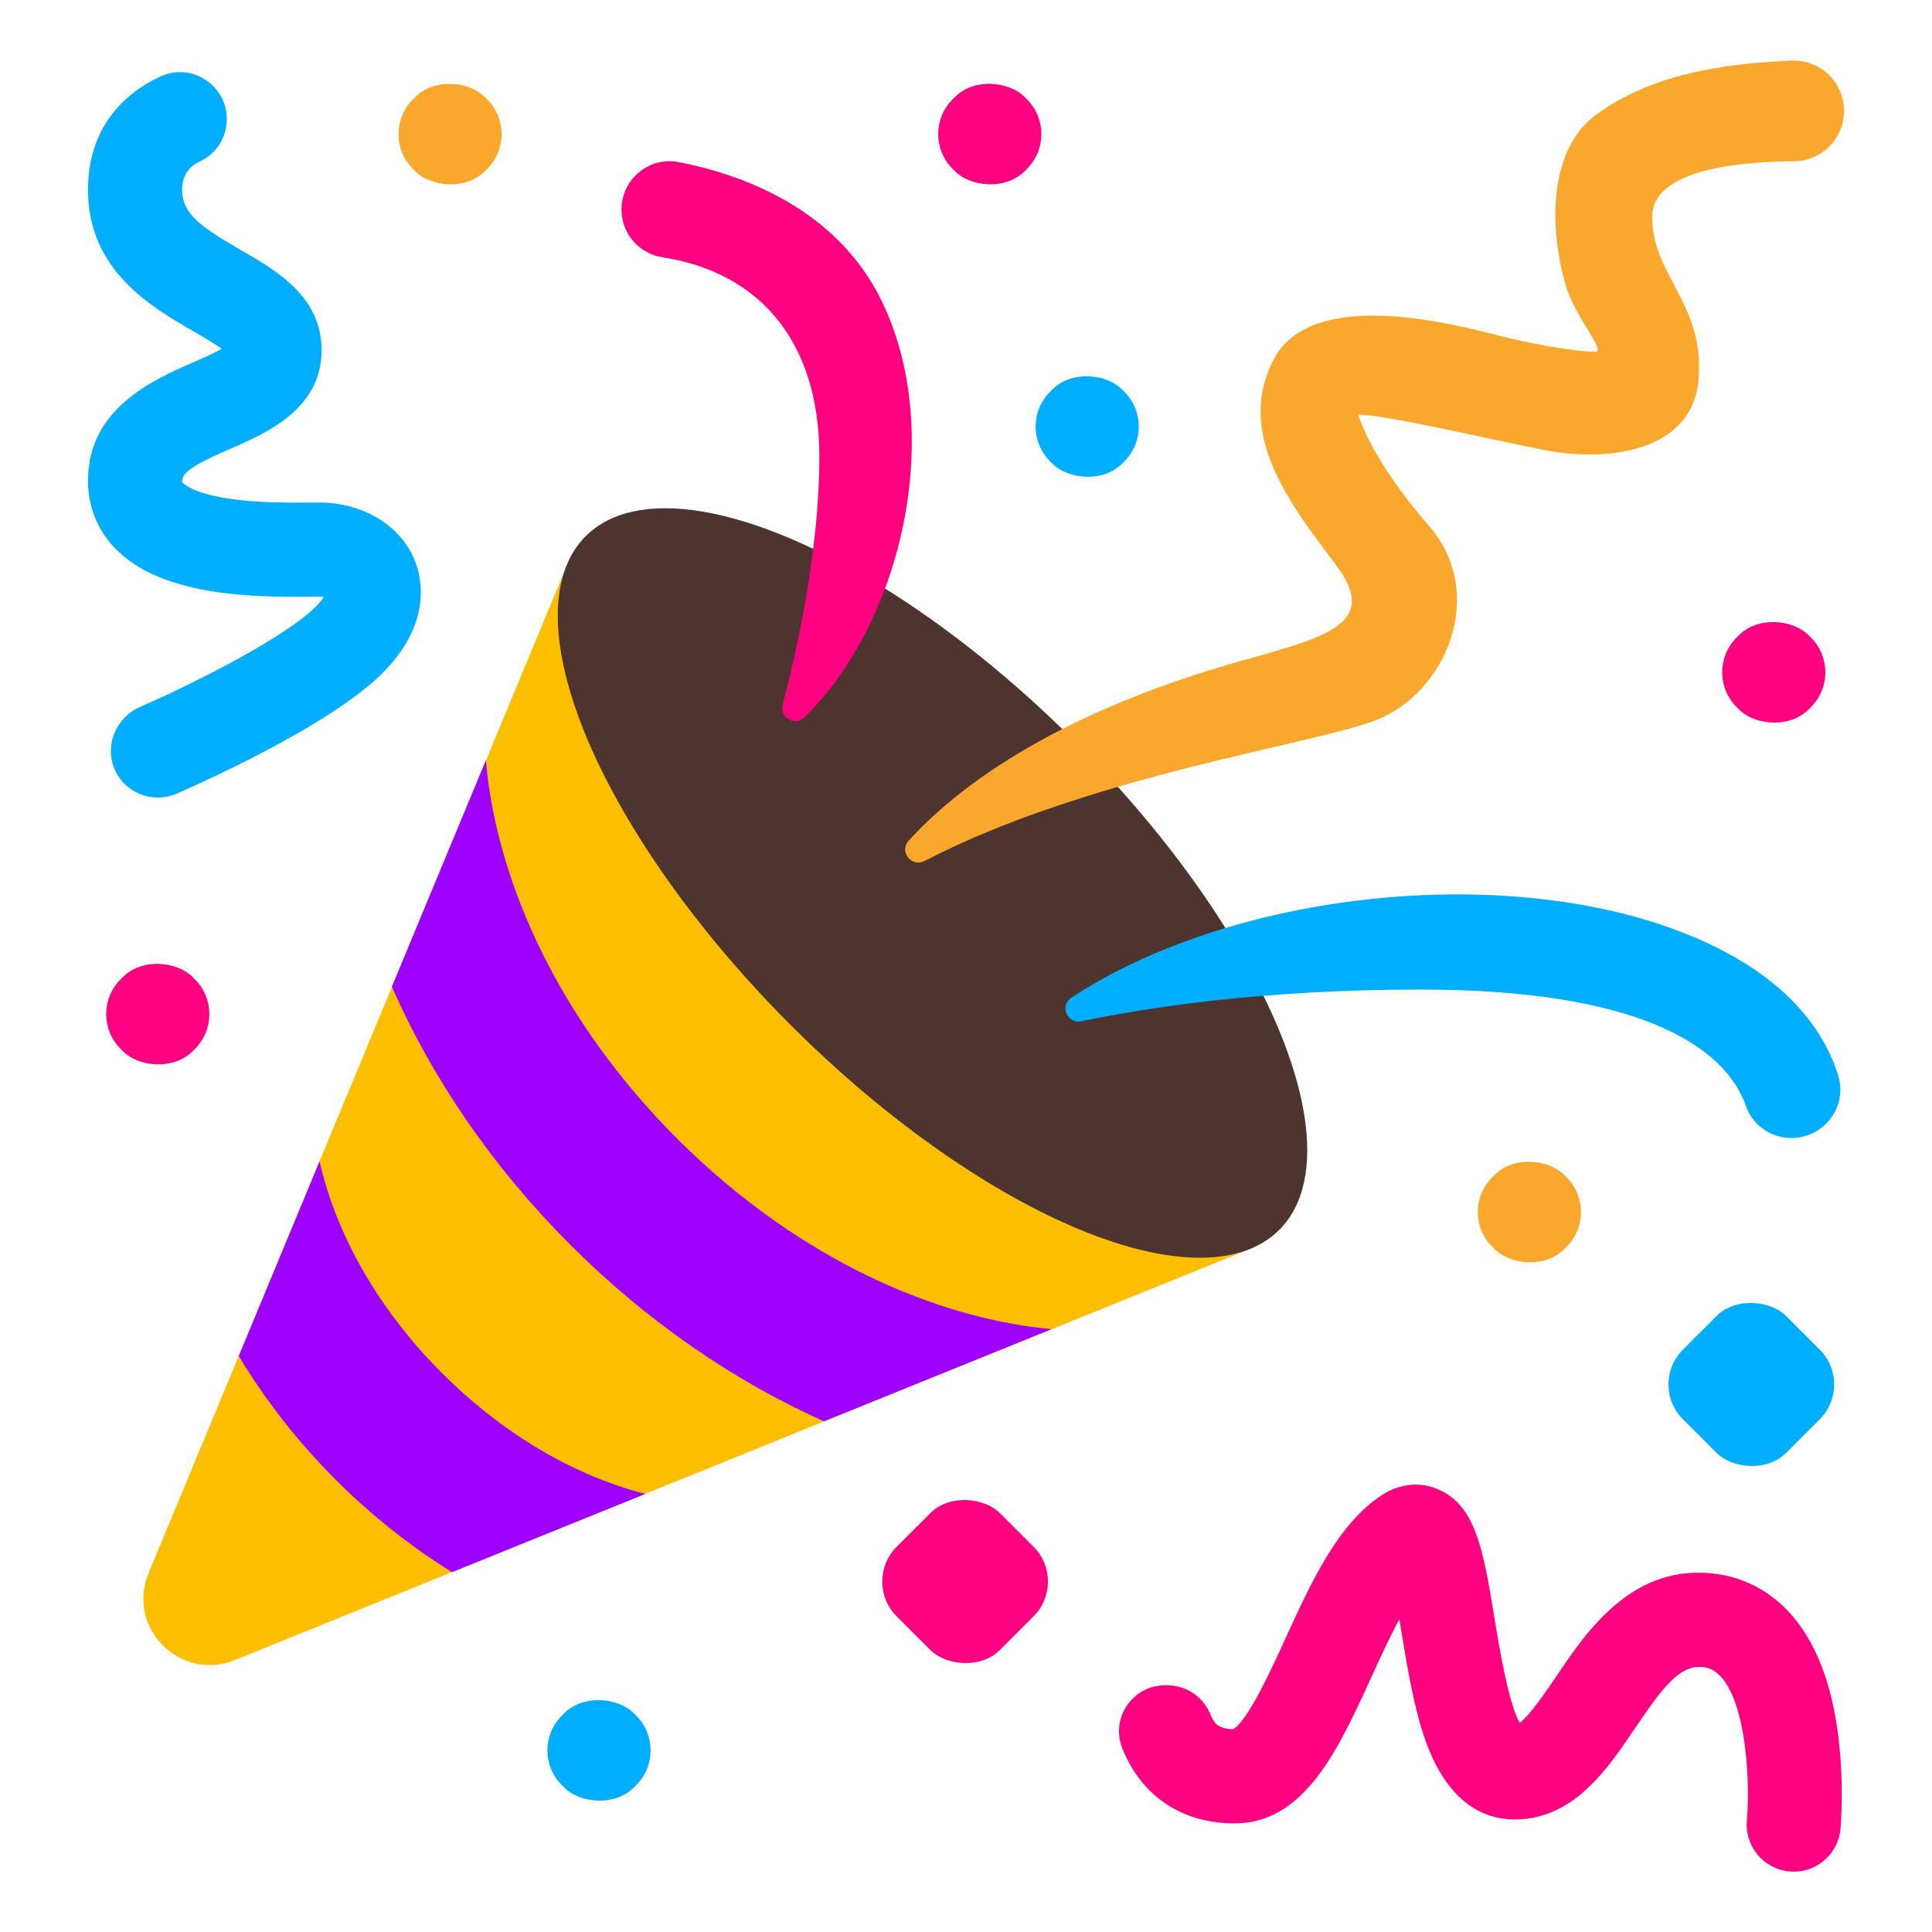 <?xml version="1.0" encoding="UTF-8"?>
<svg id="Layer_1" data-name="Layer 1" xmlns="http://www.w3.org/2000/svg" viewBox="0 0 256 256">
  <defs>
    <style>
      .cls-1 {
        fill: #00aeff;
      }

      .cls-2 {
        fill: #4e342e;
      }

      .cls-3 {
        fill: #fdbe00;
      }

      .cls-4 {
        fill: #9e00ff;
      }

      .cls-5 {
        fill: #ff0080;
      }

      .cls-6 {
        fill: #faa82d;
      }
    </style>
  </defs>
  <g>
    <path class="cls-3" d="m75,75.21L19.69,208.45c-2.99,7.21,4.19,14.45,11.42,11.52l135.08-54.71-91.19-90.05Z"/>
    <ellipse class="cls-2" cx="123.56" cy="117" rx="26.6" ry="64.99" transform="translate(-46.54 121.64) rotate(-45)"/>
    <g>
      <path class="cls-4" d="m58.59,181.97c-8.29-8.29-13.98-18.16-16.25-28.07l-10.7,25.78c3.5,5.83,7.81,11.36,12.85,16.4,4.75,4.75,9.94,8.85,15.4,12.24l25.61-10.37c-9.52-2.45-18.93-8.01-26.9-15.98Z"/>
      <path class="cls-4" d="m135.79,175.69c-16.24-2.53-32.6-11.35-46.09-24.84s-22.3-29.85-24.84-46.09c-.21-1.36-.36-2.69-.48-4.01l-12.45,29.99c5.39,12.29,13.43,23.99,23.65,34.21,10.05,10.05,21.54,17.99,33.6,23.38l30.15-12.21c-1.17-.11-2.36-.25-3.56-.44Z"/>
    </g>
  </g>
  <rect class="cls-5" x="124.41" y="11.03" width="13.48" height="13.48" rx="6.51" ry="6.51" transform="translate(25.85 97.94) rotate(-45)"/>
  <rect class="cls-6" x="52.9" y="11.03" width="13.48" height="13.48" rx="6.51" ry="6.51" transform="translate(4.9 47.38) rotate(-45)"/>
  <rect class="cls-5" x="14.17" y="127.64" width="13.48" height="13.48" rx="6.51" ry="6.51" transform="translate(-88.9 54.14) rotate(-45)"/>
  <rect class="cls-1" x="137.32" y="49.78" width="13.48" height="13.48" rx="6.51" ry="6.51" transform="translate(2.23 118.42) rotate(-45)"/>
  <rect class="cls-5" x="228.3" y="82.35" width="13.48" height="13.48" rx="6.51" ry="6.51" transform="translate(5.84 192.29) rotate(-45)"/>
  <rect class="cls-6" x="195.92" y="153.86" width="13.48" height="13.48" rx="6.51" ry="6.51" transform="translate(-54.21 190.34) rotate(-45)"/>
  <rect class="cls-1" x="72.63" y="225.19" width="13.48" height="13.48" rx="6.51" ry="6.51" transform="translate(-140.75 124.06) rotate(-45)"/>
  <rect class="cls-1" x="222.39" y="173.78" width="19.34" height="19.34" rx="6.51" ry="6.51" transform="translate(-61.75 217.82) rotate(-45)"/>
  <rect class="cls-5" x="118.21" y="199.9" width="19.34" height="19.34" rx="6.51" ry="6.51" transform="translate(-110.73 151.8) rotate(-45)"/>
  <path class="cls-1" d="m20.91,105.68c-2.47,0-4.82-1.47-5.8-3.93-1.26-3.16.38-6.76,3.51-8.11,7.06-3.07,19.49-9.34,23.36-13.4.43-.45.72-.83.93-1.13-.44-.07-1.07-.04-1.79-.04-6.73.05-19.27.14-25.65-6.19-2.49-2.47-3.81-5.65-3.81-9.19,0-9.58,8.69-13.38,13.88-15.65,1.18-.51,2.77-1.21,3.84-1.82-1.01-.74-2.59-1.65-3.75-2.32-5.56-3.21-13.97-8.05-13.97-18.75,0-7.93,4.46-12.65,9.61-15.02,4.09-1.89,8.76,1.12,8.78,5.62h0c.01,2.4-1.35,4.61-3.53,5.62-1.33.62-2.39,1.75-2.39,3.78,0,3.15,2.47,4.92,7.73,7.95,4.79,2.76,10.75,6.19,10.75,13.3,0,7.79-7.26,10.97-12.07,13.06-3.63,1.58-6.4,2.9-6.4,4.22,0,.15.02.22.02.22.14.26,1.5,1.4,5.66,2.09,3.92.66,8.31.62,11.22.6.48,0,.91,0,1.3,0,5.67,0,10.59,2.94,12.54,7.48.95,2.23,2.49,8.13-3.86,14.78-6.93,7.26-25.53,15.41-27.63,16.32-.8.35-1.64.51-2.47.51Z"/>
  <path class="cls-5" d="m237.69,248c-.18,0-.37,0-.56-.02-3.43-.3-5.96-3.33-5.66-6.76.57-6.69-.49-19.53-5.63-20.3-3.07-.46-5.28,2.27-9.25,8.16-3.61,5.35-8.1,12.01-15.9,12.01-3.71,0-8.77-1.83-11.84-10.56-1.5-4.27-2.36-9.53-3.13-14.17-.09-.56-.19-1.17-.3-1.8-1.32,2.44-2.59,5.22-3.73,7.72-4.34,9.5-8.83,19.33-18.11,19.33-5.87,0-9.51-2.53-11.53-4.65-1.56-1.64-2.63-3.51-3.35-5.34-1.62-4.11,1.57-8.52,5.98-8.31l.36.02c2.43.12,4.5,1.69,5.4,3.95.18.44.39.82.64,1.08.2.2.71.73,2.31.77,1.93-1.05,5.06-7.91,6.95-12.04,3.41-7.45,6.93-15.16,12.76-18.98,2.35-1.54,5.08-1.81,7.5-.75,4.98,2.19,5.95,8.07,7.41,16.97.62,3.79,1.85,11.26,3.36,13.97,1.39-1.05,3.67-4.42,4.86-6.19,4.08-6.05,10.24-15.19,21.43-13.52,4.74.71,13.07,4.17,15.62,19.38,1.21,7.21.62,14.06.6,14.35-.29,3.24-3.01,5.69-6.2,5.69Z"/>
  <path class="cls-1" d="m141.96,132.2c-1.59,1.04-.55,3.52,1.31,3.13,8.6-1.8,23.99-4.21,44.96-4.21,28.66,0,40.33,7.38,43.13,15.48.88,2.54,3.34,4.19,6.03,4.19h0c4.29,0,7.44-4.13,6.19-8.23-1.86-6.09-7.26-14.22-22.18-19.58-23.79-8.55-58.62-4.48-79.44,9.22Z"/>
  <path class="cls-5" d="m106.58,95.07c-1.26,1.22-3.33.02-2.88-1.67,1.88-7.15,4.87-20.49,4.87-32.89,0-15.85-8.47-24.52-20.8-26.42-3.12-.48-5.42-3.17-5.42-6.32h0c0-4.01,3.65-7.06,7.59-6.29,8.23,1.6,20.98,6.08,26.97,18.57,8.35,17.41,2.58,42.44-10.33,55.02Z"/>
  <path class="cls-6" d="m122.49,114.08c-1.72.9-3.39-1.25-2.08-2.69,5.94-6.55,18.5-16.53,43.48-23.66,11.12-3.18,19.27-4.77,13.11-12.91s-13.21-17.28-8.34-27.01,23.14-5.07,29.8-3.38,11.52,2.19,12.91,2.19-1.79-3.58-3.38-7.35-4.68-18.27,3.72-24.23c6.88-4.89,15.47-6.57,25.67-7.01,3.79-.17,6.96,2.88,6.96,6.67h0c0,3.67-2.95,6.65-6.62,6.67-7.53.05-18.8,1.15-18.8,7.37,0,7.75,6.95,11.52,6.16,21.45s-12.51,11.02-20.46,9.44-21.55-4.77-24.63-4.67c0,0,1.49,5.66,9.34,14.7s2.28,22.25-7.15,25.82c-8.49,3.22-38.18,7.4-59.67,18.61Z"/>
</svg>